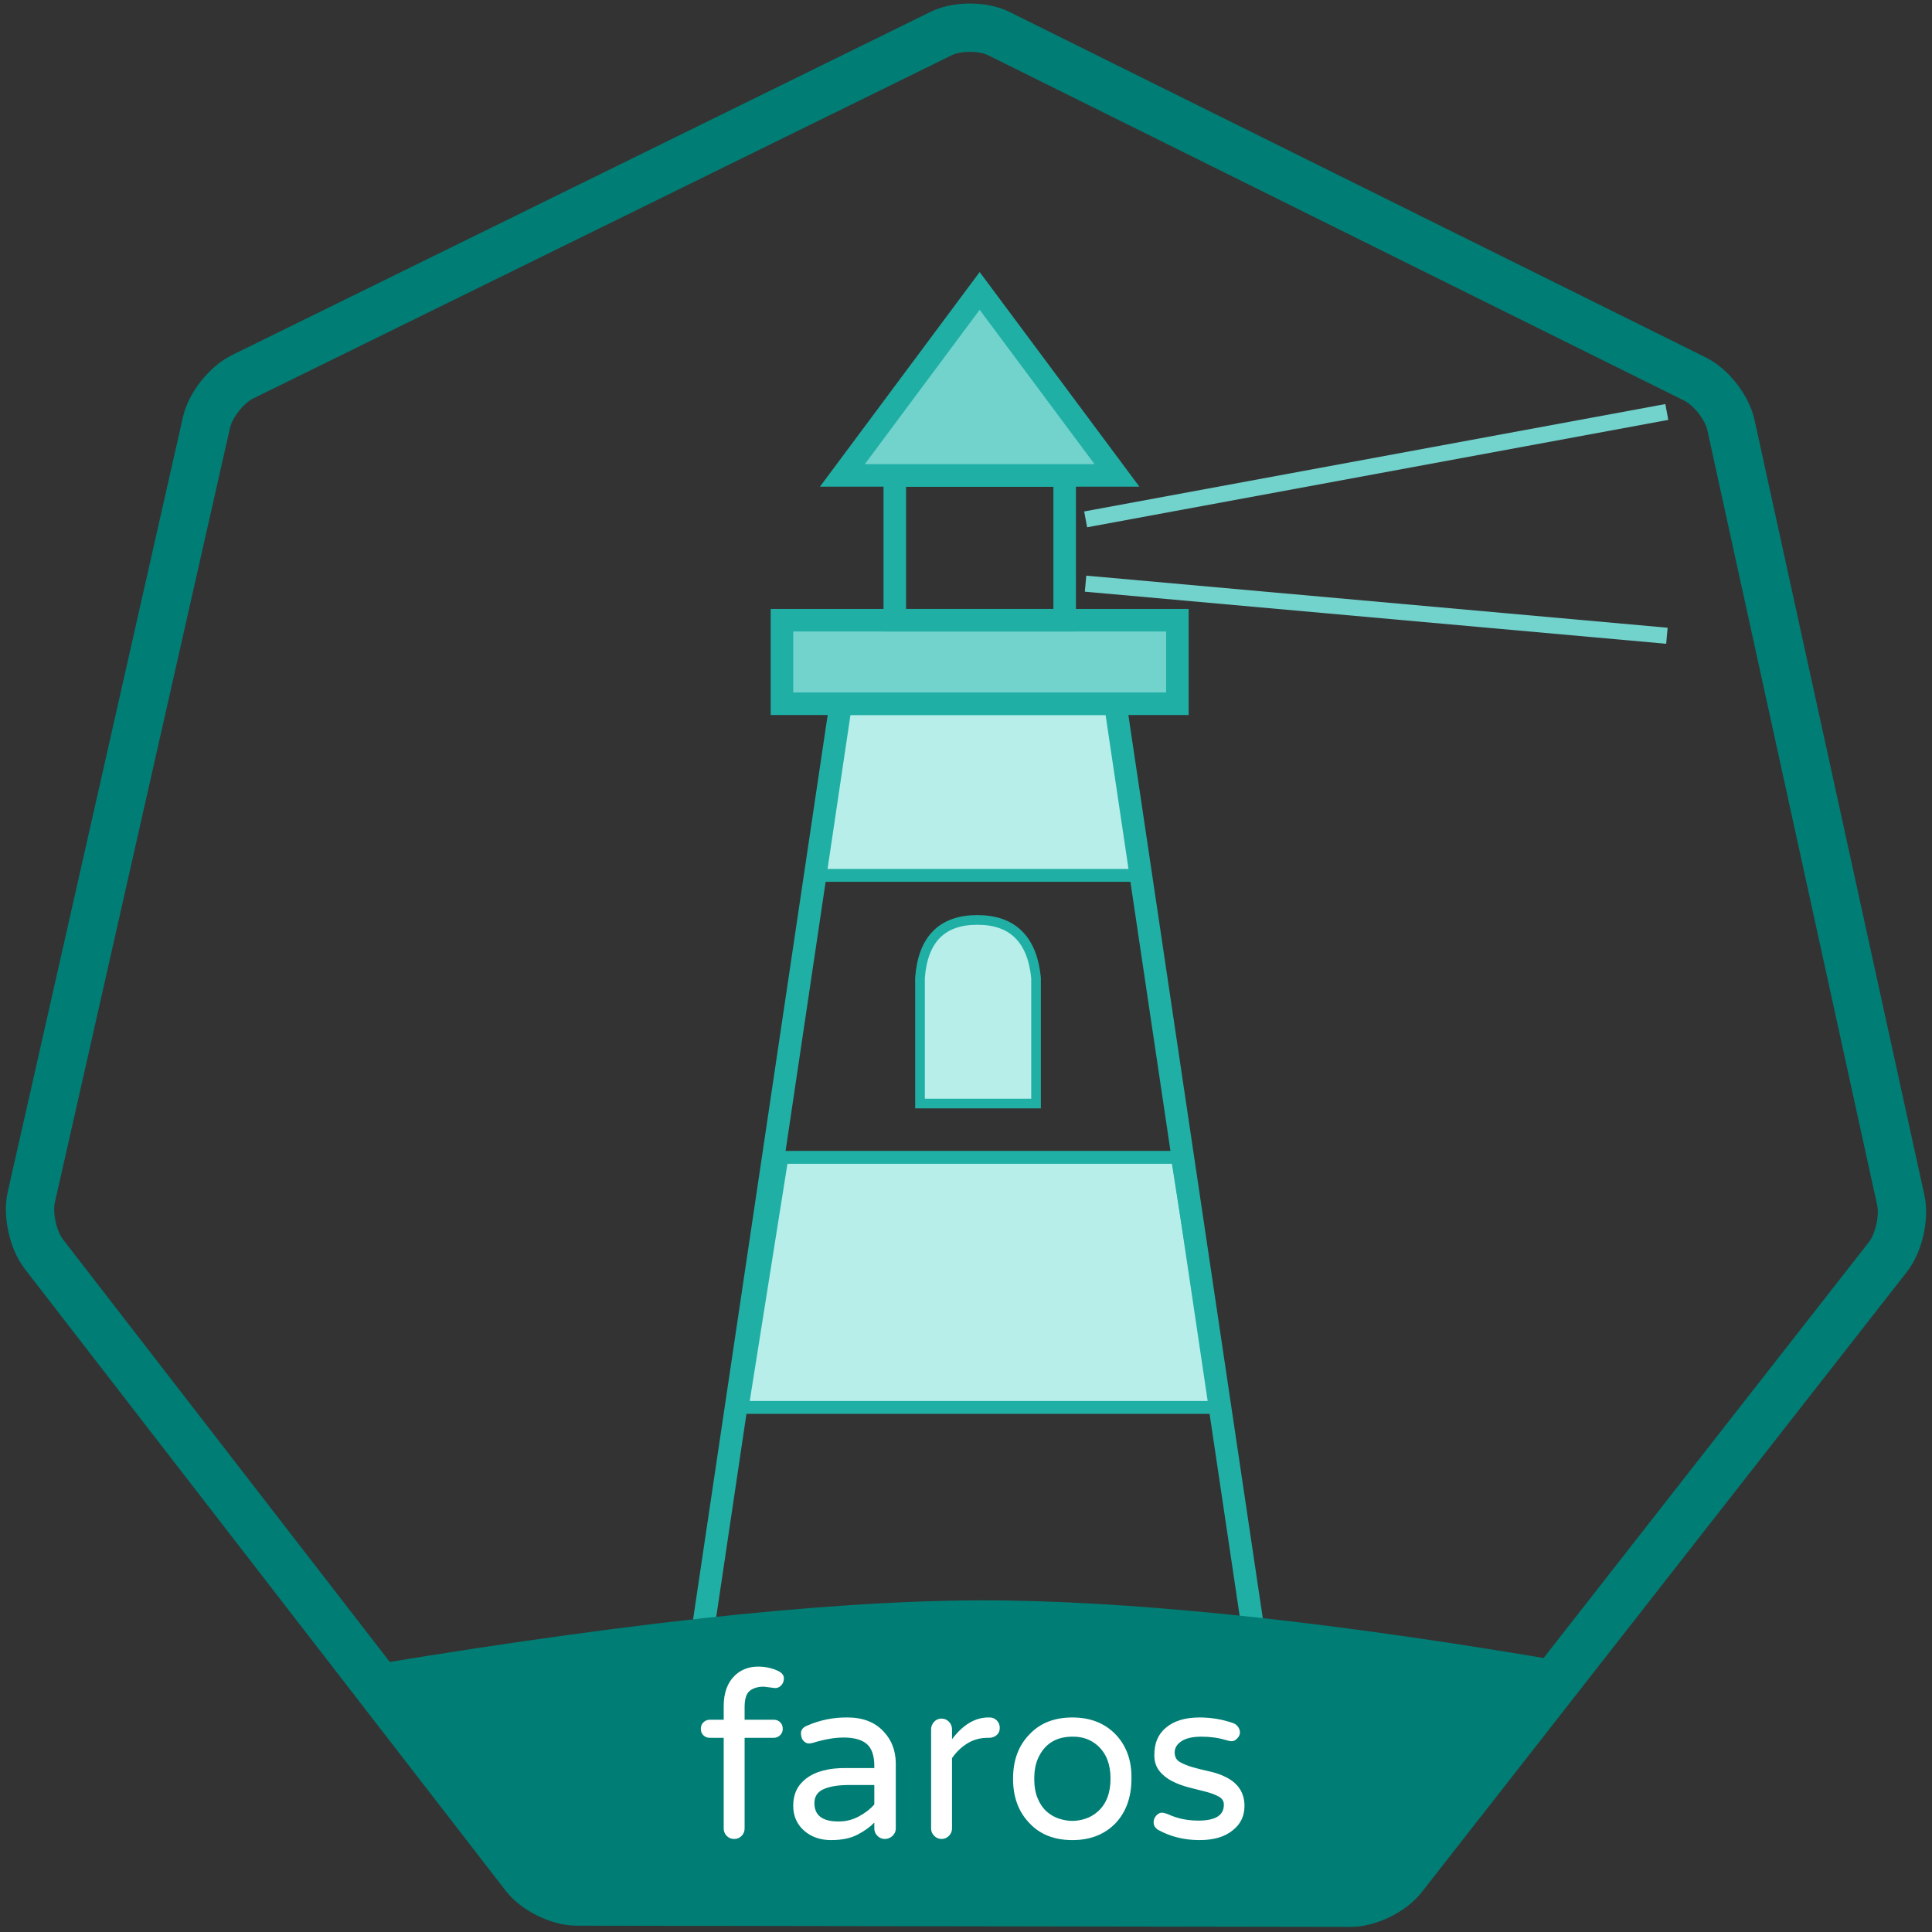 <?xml version="1.0" standalone="no"?><!-- Generator: Gravit.io --><svg xmlns="http://www.w3.org/2000/svg" xmlns:xlink="http://www.w3.org/1999/xlink" style="isolation:isolate" viewBox="0 0 600 600" width="600" height="600"><rect x="0" y="0" width="600" height="600" fill="#333333" stroke="none"/><defs><clipPath id="_clipPath_NFeiTdPmdzBAvFNVQ5HrG6HPs6GT1gD2"><rect width="600" height="600"/></clipPath></defs><g clip-path="url(#_clipPath_NFeiTdPmdzBAvFNVQ5HrG6HPs6GT1gD2)"><path d=" M 419.43 590.926 L 299.269 590.736 L 179.107 590.546 C 173.588 590.537 166.366 586.985 162.99 582.62 L 88.309 486.057 L 13.628 389.495 C 10.251 385.129 8.498 377.214 9.715 371.83 L 36.917 251.515 L 64.119 131.199 C 65.336 125.816 70.345 119.469 75.299 117.035 L 183.792 63.724 L 292.286 10.413 C 297.239 7.979 305.275 7.994 310.219 10.447 L 418.335 64.095 L 526.451 117.742 C 531.395 120.195 536.368 126.564 537.549 131.955 L 563.929 252.348 L 590.309 372.741 C 591.49 378.132 589.689 386.039 586.289 390.386 L 510.94 486.725 L 435.591 583.065 C 432.19 587.412 424.949 590.935 419.43 590.926 Z " fill="none" vector-effect="non-scaling-stroke" stroke-width="15" stroke="rgb(0,125,116)" stroke-linejoin="miter" stroke-linecap="square" stroke-miterlimit="3"/><path d=" M 354.363 271.858 L 254.088 271.858 L 261.609 218.555 L 346.37 218.555 L 354.363 271.858 Z " fill="rgb(183,238,234)" vector-effect="non-scaling-stroke" stroke-width="4" stroke="rgb(31,175,165)" stroke-linejoin="miter" stroke-linecap="square" stroke-miterlimit="3"/><path d=" M 377.957 437.088 L 230.493 437.088 L 242.842 359.424 L 365.648 359.424 L 377.957 437.088 Z " fill="rgb(183,238,234)" vector-effect="non-scaling-stroke" stroke-width="4" stroke="rgb(31,175,165)" stroke-linejoin="miter" stroke-linecap="square" stroke-miterlimit="3"/><path d=" M 389.611 509.138 L 217.856 509.138 L 261.098 218.555 L 346.37 218.555 L 389.611 509.138 Z " fill="none" vector-effect="non-scaling-stroke" stroke-width="7" stroke="rgb(31,175,165)" stroke-linejoin="miter" stroke-linecap="square" stroke-miterlimit="3"/><rect x="242.842" y="192.61" width="122.806" height="25.945" transform="matrix(1,0,0,1,0,0)" fill="rgb(114,210,204)" vector-effect="non-scaling-stroke" stroke-width="7" stroke="rgb(31,175,165)" stroke-linejoin="miter" stroke-linecap="square" stroke-miterlimit="3"/><rect x="277.886" y="147.639" width="52.755" height="44.971" transform="matrix(1,0,0,1,0,0)" fill="none" vector-effect="non-scaling-stroke" stroke-width="7" stroke="rgb(31,175,165)" stroke-linejoin="miter" stroke-linecap="square" stroke-miterlimit="3"/><polygon points="346.881,147.639,261.609,147.639,304.245,90.341" fill="rgb(114,210,204)" vector-effect="non-scaling-stroke" stroke-width="7" stroke="rgb(31,175,165)" stroke-linejoin="miter" stroke-linecap="square" stroke-miterlimit="3"/><path d=" M 433.675 587.501 L 174.457 587.501 L 117.438 516.718 Q 243.162 495.93 313.073 497.056 Q 382.984 498.182 490.029 516.718 L 433.675 587.501 Z " fill="rgb(0,125,116)"/><path d=" M 285.712 303.685 Q 287.074 285.692 303.514 285.692 Q 319.955 285.692 321.756 303.685 L 321.756 342.711 L 285.712 342.711 L 285.712 303.685 Z " fill="rgb(183,238,234)" vector-effect="non-scaling-stroke" stroke-width="3" stroke="rgb(31,175,165)" stroke-linejoin="miter" stroke-linecap="square" stroke-miterlimit="3"/><line x1="339.617" y1="160.839" x2="515.185" y2="128.397" vector-effect="non-scaling-stroke" stroke-width="5" stroke="rgb(114,210,204)" stroke-linejoin="miter" stroke-linecap="square" stroke-miterlimit="3"/><line x1="339.617" y1="181.484" x2="515.185" y2="197.214" vector-effect="non-scaling-stroke" stroke-width="5" stroke="rgb(114,210,204)" stroke-linejoin="miter" stroke-linecap="square" stroke-miterlimit="3"/><path d=" M 240.723 524.247 L 240.723 524.247 L 237.213 523.809 L 237.213 523.809 Q 234.492 523.809 232.869 525.081 L 232.869 525.081 L 232.869 525.081 Q 231.245 526.354 231.245 530.127 L 231.245 530.127 L 231.245 534.076 L 240.284 534.076 L 240.284 534.076 Q 241.513 534.076 242.302 534.866 L 242.302 534.866 L 242.302 534.866 Q 243.092 535.656 243.092 536.884 L 243.092 536.884 L 243.092 536.884 Q 243.092 538.113 242.259 538.902 L 242.259 538.902 L 242.259 538.902 Q 241.425 539.692 240.284 539.692 L 240.284 539.692 L 231.245 539.692 L 231.245 567.861 L 231.245 567.861 Q 231.245 569.178 230.324 570.143 L 230.324 570.143 L 230.324 570.143 Q 229.402 571.108 227.998 571.108 L 227.998 571.108 L 227.998 571.108 Q 226.594 571.108 225.673 570.143 L 225.673 570.143 L 225.673 570.143 Q 224.751 569.178 224.751 567.861 L 224.751 567.861 L 224.751 539.692 L 220.452 539.692 L 220.452 539.692 Q 219.223 539.692 218.433 538.902 L 218.433 538.902 L 218.433 538.902 Q 217.643 538.113 217.643 536.884 L 217.643 536.884 L 217.643 536.884 Q 217.643 535.656 218.477 534.866 L 218.477 534.866 L 218.477 534.866 Q 219.311 534.076 220.452 534.076 L 220.452 534.076 L 224.751 534.076 L 224.751 529.864 L 224.751 529.864 Q 224.751 523.633 228.262 520.299 L 228.262 520.299 L 228.262 520.299 Q 231.158 517.578 235.458 517.578 L 235.458 517.578 L 235.458 517.578 Q 238.792 517.578 241.776 518.982 L 241.776 518.982 L 241.776 518.982 Q 243.443 519.86 243.443 521.176 L 243.443 521.176 L 243.443 521.176 Q 243.443 522.492 242.653 523.37 L 242.653 523.37 L 242.653 523.37 Q 241.864 524.247 240.723 524.247 Z  M 250.639 535.919 L 250.639 535.919 L 250.639 535.919 Q 256.694 533.286 263.188 533.374 L 263.188 533.374 L 263.188 533.374 Q 270.472 533.374 274.508 537.849 L 274.508 537.849 L 274.508 537.849 Q 278.106 541.711 278.194 547.502 L 278.194 547.502 L 278.194 567.861 L 278.194 567.861 Q 278.194 569.178 277.185 570.143 L 277.185 570.143 L 277.185 570.143 Q 276.176 571.108 274.772 571.108 L 274.772 571.108 L 274.772 571.108 Q 273.455 571.108 272.49 570.143 L 272.49 570.143 L 272.49 570.143 Q 271.525 569.178 271.525 567.861 L 271.525 567.861 L 271.525 566.019 L 271.525 566.019 Q 269.594 568.037 266.347 569.748 L 266.347 569.748 L 266.347 569.748 Q 263.1 571.459 258.098 571.459 L 258.098 571.459 L 258.098 571.459 Q 253.096 571.459 249.762 568.564 L 249.762 568.564 L 249.762 568.564 Q 246.339 565.58 246.339 560.753 L 246.339 560.753 L 246.339 560.753 Q 246.339 555.4 250.376 552.329 L 250.376 552.329 L 250.376 552.329 Q 254.764 548.994 262.837 549.082 L 262.837 549.082 L 271.525 549.082 L 271.525 548.468 L 271.525 548.468 Q 271.525 543.641 269.199 541.623 L 269.199 541.623 L 269.199 541.623 Q 266.874 539.605 261.959 539.605 L 261.959 539.605 L 261.959 539.605 Q 257.835 539.605 252.394 541.272 L 252.394 541.272 L 252.394 541.272 Q 251.868 541.447 251.122 541.447 L 251.122 541.447 L 251.122 541.447 Q 250.376 541.447 249.586 540.701 L 249.586 540.701 L 249.586 540.701 Q 248.796 539.956 248.752 538.332 L 248.752 538.332 L 248.752 538.332 Q 248.708 536.709 250.639 535.919 Z  M 252.921 559.964 L 252.921 559.964 L 252.921 559.964 Q 252.921 565.755 260.555 565.668 L 260.555 565.668 L 260.555 565.668 Q 263.89 565.668 266.83 564.044 L 266.83 564.044 L 266.83 564.044 Q 269.77 562.421 271.525 560.402 L 271.525 560.402 L 271.525 554.347 L 263.802 554.347 L 263.802 554.347 Q 258.712 554.347 255.817 555.62 L 255.817 555.62 L 255.817 555.62 Q 252.921 556.892 252.921 559.964 Z  M 295.657 537.06 L 295.657 540.131 L 295.657 540.131 Q 300.747 533.374 306.977 533.374 L 306.977 533.374 L 307.329 533.374 L 307.329 533.374 Q 308.645 533.374 309.566 534.295 L 309.566 534.295 L 309.566 534.295 Q 310.488 535.217 310.488 536.621 L 310.488 536.621 L 310.488 536.621 Q 310.488 538.025 309.522 538.859 L 309.522 538.859 L 309.522 538.859 Q 308.557 539.692 307.153 539.692 L 307.153 539.692 L 306.802 539.692 L 306.802 539.692 Q 303.204 539.692 300.396 541.447 L 300.396 541.447 L 300.396 541.447 Q 297.588 543.202 295.657 546.011 L 295.657 546.011 L 295.657 567.861 L 295.657 567.861 Q 295.657 569.178 294.692 570.143 L 294.692 570.143 L 294.692 570.143 Q 293.727 571.108 292.41 571.108 L 292.41 571.108 L 292.41 571.108 Q 291.094 571.108 290.129 570.143 L 290.129 570.143 L 290.129 570.143 Q 289.163 569.178 289.163 567.861 L 289.163 567.861 L 289.163 537.06 L 289.163 537.06 Q 289.163 535.743 290.085 534.734 L 290.085 534.734 L 290.085 534.734 Q 291.006 533.725 292.41 533.725 L 292.41 533.725 L 292.41 533.725 Q 293.727 533.725 294.692 534.69 L 294.692 534.69 L 294.692 534.69 Q 295.657 535.656 295.657 537.06 L 295.657 537.06 L 295.657 537.06 Z  M 333.041 533.374 L 333.041 533.374 L 333.041 533.374 Q 341.377 533.374 346.467 538.639 L 346.467 538.639 L 346.467 538.639 Q 351.557 543.992 351.381 552.417 L 351.381 552.417 L 351.381 552.417 Q 351.381 560.929 346.467 566.194 L 346.467 566.194 L 346.467 566.194 Q 341.377 571.459 333.041 571.459 L 333.041 571.459 L 333.041 571.459 Q 324.616 571.459 319.702 566.194 L 319.702 566.194 L 319.702 566.194 Q 314.612 560.929 314.612 552.417 L 314.612 552.417 L 314.612 552.417 Q 314.612 543.817 319.702 538.639 L 319.702 538.639 L 319.702 538.639 Q 324.616 533.374 333.041 533.374 Z  M 325.011 562.552 L 325.011 562.552 L 325.011 562.552 Q 326.722 564.088 328.872 564.79 L 328.872 564.79 L 328.872 564.79 Q 331.022 565.492 333.041 565.492 L 333.041 565.492 L 333.041 565.492 Q 335.059 565.492 337.165 564.79 L 337.165 564.79 L 337.165 564.79 Q 339.271 564.088 341.026 562.508 L 341.026 562.508 L 341.026 562.508 Q 344.887 558.998 344.887 552.329 L 344.887 552.329 L 344.887 552.329 Q 344.887 545.835 341.026 542.237 L 341.026 542.237 L 341.026 542.237 Q 337.779 539.254 333.041 539.341 L 333.041 539.341 L 333.041 539.341 Q 325.23 539.341 322.247 546.362 L 322.247 546.362 L 322.247 546.362 Q 321.194 548.907 321.194 552.417 L 321.194 552.417 L 321.194 552.417 Q 321.194 555.927 322.247 558.472 L 322.247 558.472 L 322.247 558.472 Q 323.3 561.017 325.011 562.552 Z  M 372.179 565.404 L 372.179 565.404 L 372.179 565.404 Q 380.165 565.404 380.077 560.402 L 380.077 560.402 L 380.077 560.402 Q 380.077 558.823 378.497 557.945 L 378.497 557.945 L 378.497 557.945 Q 376.918 557.068 374.549 556.453 L 374.549 556.453 L 374.549 556.453 Q 372.179 555.839 369.371 555.137 L 369.371 555.137 L 369.371 555.137 Q 366.563 554.435 364.106 553.206 L 364.106 553.206 L 364.106 553.206 Q 361.649 551.978 360.069 550.003 L 360.069 550.003 L 360.069 550.003 Q 358.489 548.029 358.489 545.133 L 358.489 545.133 L 358.489 545.133 Q 358.489 542.237 359.367 540.175 L 359.367 540.175 L 359.367 540.175 Q 360.245 538.113 362 536.621 L 362 536.621 L 362 536.621 Q 365.773 533.374 372.53 533.374 L 372.53 533.374 L 372.53 533.374 Q 377.971 533.374 382.973 535.129 L 382.973 535.129 L 382.973 535.129 Q 383.938 535.48 384.509 536.314 L 384.509 536.314 L 384.509 536.314 Q 385.079 537.147 385.079 538.069 L 385.079 538.069 L 385.079 538.069 Q 385.079 538.99 384.245 539.868 L 384.245 539.868 L 384.245 539.868 Q 383.412 540.745 382.622 540.745 L 382.622 540.745 L 382.622 540.745 Q 381.832 540.745 380.691 540.394 L 380.691 540.394 L 380.691 540.394 Q 377.269 539.341 373.144 539.341 L 373.144 539.341 L 373.144 539.341 Q 369.02 539.341 366.914 540.745 L 366.914 540.745 L 366.914 540.745 Q 364.808 542.149 364.808 544.212 L 364.808 544.212 L 364.808 544.212 Q 364.808 546.274 366.387 547.195 L 366.387 547.195 L 366.387 547.195 Q 367.967 548.117 370.38 548.819 L 370.38 548.819 L 370.38 548.819 Q 372.793 549.521 375.645 550.135 L 375.645 550.135 L 375.645 550.135 Q 378.497 550.749 380.867 551.978 L 380.867 551.978 L 380.867 551.978 Q 386.483 554.874 386.483 560.841 L 386.483 560.841 L 386.483 560.841 Q 386.483 565.492 382.973 568.3 L 382.973 568.3 L 382.973 568.3 Q 379.287 571.459 372.53 571.459 L 372.53 571.459 L 372.53 571.459 Q 365.334 571.459 359.542 568.213 L 359.542 568.213 L 359.542 568.213 Q 358.314 567.335 358.27 566.063 L 358.27 566.063 L 358.27 566.063 Q 358.226 564.79 359.06 563.869 L 359.06 563.869 L 359.06 563.869 Q 359.893 562.947 360.771 562.947 L 360.771 562.947 L 360.771 562.947 Q 361.649 562.947 363.053 563.562 L 363.053 563.562 L 363.053 563.562 Q 367.177 565.404 372.179 565.404 Z " fill-rule="evenodd" fill="rgb(255,255,255)"/></g></svg>